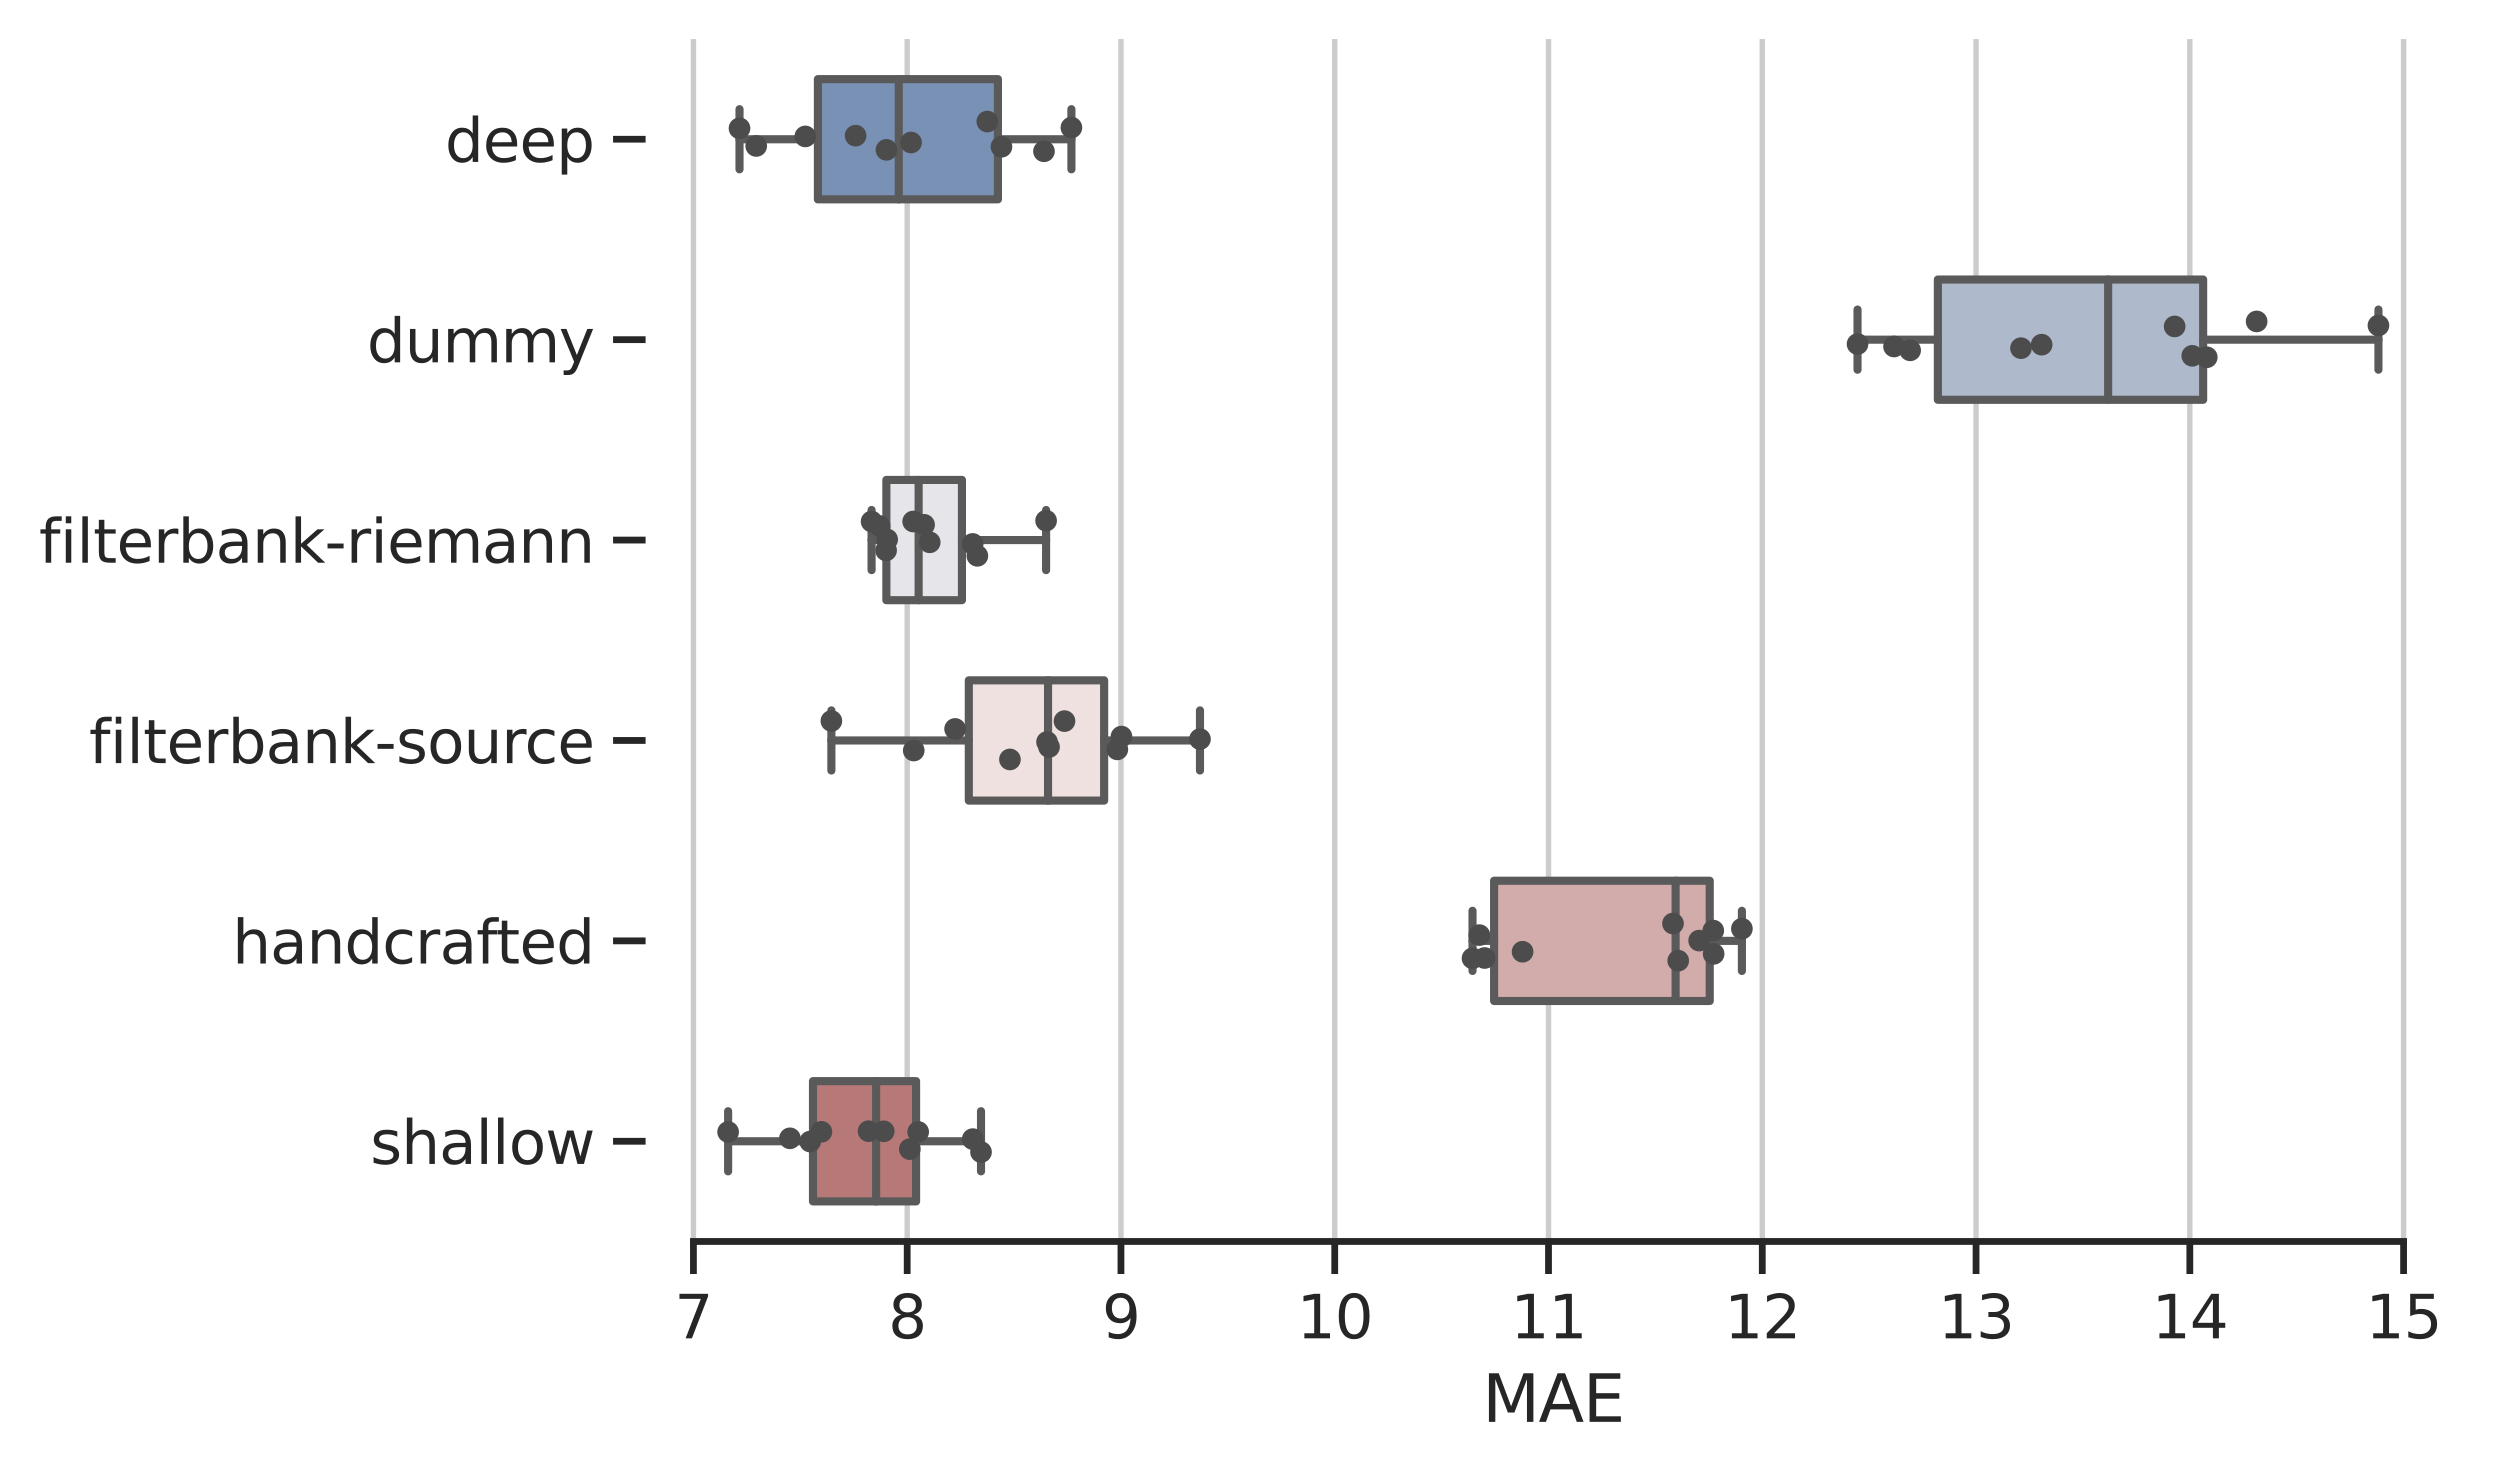 <?xml version="1.0" encoding="utf-8" standalone="no"?>
<!DOCTYPE svg PUBLIC "-//W3C//DTD SVG 1.1//EN"
  "http://www.w3.org/Graphics/SVG/1.1/DTD/svg11.dtd">
<svg xmlns:xlink="http://www.w3.org/1999/xlink" width="461.065pt" height="271.92pt" viewBox="0 0 461.065 271.92" xmlns="http://www.w3.org/2000/svg" version="1.1">
 <defs>
  <style type="text/css">*{stroke-linejoin: round; stroke-linecap: butt}</style>
 </defs>
 <g id="figure_1">
  <g id="patch_1">
   <path d="M 0 271.92 
L 461.065 271.92 
L 461.065 0 
L 0 0 
z
" style="fill: #ffffff"/>
  </g>
  <g id="axes_1">
   <g id="patch_2">
    <path d="M 119.065 228.96 
L 453.865 228.96 
L 453.865 7.2 
L 119.065 7.2 
z
" style="fill: #ffffff"/>
   </g>
   <g id="matplotlib.axis_1">
    <g id="xtick_1">
     <g id="line2d_1">
      <path d="M 127.885 228.96 
L 127.885 7.2 
" clip-path="url(#p9300efecc5)" style="fill: none; stroke: #cccccc; stroke-linecap: round"/>
     </g>
     <g id="line2d_2">
      <defs>
       <path id="m8b4bdb67c5" d="M 0 0 
L 0 6 
" style="stroke: #262626; stroke-width: 1.25"/>
      </defs>
      <g>
       <use xlink:href="#m8b4bdb67c5" x="127.885" y="228.96" style="fill: #262626; stroke: #262626; stroke-width: 1.25"/>
      </g>
     </g>
     <g id="text_1">
      <!-- 7 -->
      <g style="fill: #262626" transform="translate(124.385 246.818)scale(0.11 -0.11)">
       <defs>
        <path id="DejaVuSans-37" d="M 525 4666 
L 3525 4666 
L 3525 4397 
L 1831 0 
L 1172 0 
L 2766 4134 
L 525 4134 
L 525 4666 
z
" transform="scale(0.016)"/>
       </defs>
       <use xlink:href="#DejaVuSans-37"/>
      </g>
     </g>
    </g>
    <g id="xtick_2">
     <g id="line2d_3">
      <path d="M 167.31 228.96 
L 167.31 7.2 
" clip-path="url(#p9300efecc5)" style="fill: none; stroke: #cccccc; stroke-linecap: round"/>
     </g>
     <g id="line2d_4">
      <g>
       <use xlink:href="#m8b4bdb67c5" x="167.31" y="228.96" style="fill: #262626; stroke: #262626; stroke-width: 1.25"/>
      </g>
     </g>
     <g id="text_2">
      <!-- 8 -->
      <g style="fill: #262626" transform="translate(163.81 246.818)scale(0.11 -0.11)">
       <defs>
        <path id="DejaVuSans-38" d="M 2034 2216 
Q 1584 2216 1326 1975 
Q 1069 1734 1069 1313 
Q 1069 891 1326 650 
Q 1584 409 2034 409 
Q 2484 409 2743 651 
Q 3003 894 3003 1313 
Q 3003 1734 2745 1975 
Q 2488 2216 2034 2216 
z
M 1403 2484 
Q 997 2584 770 2862 
Q 544 3141 544 3541 
Q 544 4100 942 4425 
Q 1341 4750 2034 4750 
Q 2731 4750 3128 4425 
Q 3525 4100 3525 3541 
Q 3525 3141 3298 2862 
Q 3072 2584 2669 2484 
Q 3125 2378 3379 2068 
Q 3634 1759 3634 1313 
Q 3634 634 3220 271 
Q 2806 -91 2034 -91 
Q 1263 -91 848 271 
Q 434 634 434 1313 
Q 434 1759 690 2068 
Q 947 2378 1403 2484 
z
M 1172 3481 
Q 1172 3119 1398 2916 
Q 1625 2713 2034 2713 
Q 2441 2713 2670 2916 
Q 2900 3119 2900 3481 
Q 2900 3844 2670 4047 
Q 2441 4250 2034 4250 
Q 1625 4250 1398 4047 
Q 1172 3844 1172 3481 
z
" transform="scale(0.016)"/>
       </defs>
       <use xlink:href="#DejaVuSans-38"/>
      </g>
     </g>
    </g>
    <g id="xtick_3">
     <g id="line2d_5">
      <path d="M 206.735 228.96 
L 206.735 7.2 
" clip-path="url(#p9300efecc5)" style="fill: none; stroke: #cccccc; stroke-linecap: round"/>
     </g>
     <g id="line2d_6">
      <g>
       <use xlink:href="#m8b4bdb67c5" x="206.735" y="228.96" style="fill: #262626; stroke: #262626; stroke-width: 1.25"/>
      </g>
     </g>
     <g id="text_3">
      <!-- 9 -->
      <g style="fill: #262626" transform="translate(203.235 246.818)scale(0.11 -0.11)">
       <defs>
        <path id="DejaVuSans-39" d="M 703 97 
L 703 672 
Q 941 559 1184 500 
Q 1428 441 1663 441 
Q 2288 441 2617 861 
Q 2947 1281 2994 2138 
Q 2813 1869 2534 1725 
Q 2256 1581 1919 1581 
Q 1219 1581 811 2004 
Q 403 2428 403 3163 
Q 403 3881 828 4315 
Q 1253 4750 1959 4750 
Q 2769 4750 3195 4129 
Q 3622 3509 3622 2328 
Q 3622 1225 3098 567 
Q 2575 -91 1691 -91 
Q 1453 -91 1209 -44 
Q 966 3 703 97 
z
M 1959 2075 
Q 2384 2075 2632 2365 
Q 2881 2656 2881 3163 
Q 2881 3666 2632 3958 
Q 2384 4250 1959 4250 
Q 1534 4250 1286 3958 
Q 1038 3666 1038 3163 
Q 1038 2656 1286 2365 
Q 1534 2075 1959 2075 
z
" transform="scale(0.016)"/>
       </defs>
       <use xlink:href="#DejaVuSans-39"/>
      </g>
     </g>
    </g>
    <g id="xtick_4">
     <g id="line2d_7">
      <path d="M 246.16 228.96 
L 246.16 7.2 
" clip-path="url(#p9300efecc5)" style="fill: none; stroke: #cccccc; stroke-linecap: round"/>
     </g>
     <g id="line2d_8">
      <g>
       <use xlink:href="#m8b4bdb67c5" x="246.16" y="228.96" style="fill: #262626; stroke: #262626; stroke-width: 1.25"/>
      </g>
     </g>
     <g id="text_4">
      <!-- 10 -->
      <g style="fill: #262626" transform="translate(239.161 246.818)scale(0.11 -0.11)">
       <defs>
        <path id="DejaVuSans-31" d="M 794 531 
L 1825 531 
L 1825 4091 
L 703 3866 
L 703 4441 
L 1819 4666 
L 2450 4666 
L 2450 531 
L 3481 531 
L 3481 0 
L 794 0 
L 794 531 
z
" transform="scale(0.016)"/>
        <path id="DejaVuSans-30" d="M 2034 4250 
Q 1547 4250 1301 3770 
Q 1056 3291 1056 2328 
Q 1056 1369 1301 889 
Q 1547 409 2034 409 
Q 2525 409 2770 889 
Q 3016 1369 3016 2328 
Q 3016 3291 2770 3770 
Q 2525 4250 2034 4250 
z
M 2034 4750 
Q 2819 4750 3233 4129 
Q 3647 3509 3647 2328 
Q 3647 1150 3233 529 
Q 2819 -91 2034 -91 
Q 1250 -91 836 529 
Q 422 1150 422 2328 
Q 422 3509 836 4129 
Q 1250 4750 2034 4750 
z
" transform="scale(0.016)"/>
       </defs>
       <use xlink:href="#DejaVuSans-31"/>
       <use xlink:href="#DejaVuSans-30" x="63.623"/>
      </g>
     </g>
    </g>
    <g id="xtick_5">
     <g id="line2d_9">
      <path d="M 285.585 228.96 
L 285.585 7.2 
" clip-path="url(#p9300efecc5)" style="fill: none; stroke: #cccccc; stroke-linecap: round"/>
     </g>
     <g id="line2d_10">
      <g>
       <use xlink:href="#m8b4bdb67c5" x="285.585" y="228.96" style="fill: #262626; stroke: #262626; stroke-width: 1.25"/>
      </g>
     </g>
     <g id="text_5">
      <!-- 11 -->
      <g style="fill: #262626" transform="translate(278.586 246.818)scale(0.11 -0.11)">
       <use xlink:href="#DejaVuSans-31"/>
       <use xlink:href="#DejaVuSans-31" x="63.623"/>
      </g>
     </g>
    </g>
    <g id="xtick_6">
     <g id="line2d_11">
      <path d="M 325.01 228.96 
L 325.01 7.2 
" clip-path="url(#p9300efecc5)" style="fill: none; stroke: #cccccc; stroke-linecap: round"/>
     </g>
     <g id="line2d_12">
      <g>
       <use xlink:href="#m8b4bdb67c5" x="325.01" y="228.96" style="fill: #262626; stroke: #262626; stroke-width: 1.25"/>
      </g>
     </g>
     <g id="text_6">
      <!-- 12 -->
      <g style="fill: #262626" transform="translate(318.011 246.818)scale(0.11 -0.11)">
       <defs>
        <path id="DejaVuSans-32" d="M 1228 531 
L 3431 531 
L 3431 0 
L 469 0 
L 469 531 
Q 828 903 1448 1529 
Q 2069 2156 2228 2338 
Q 2531 2678 2651 2914 
Q 2772 3150 2772 3378 
Q 2772 3750 2511 3984 
Q 2250 4219 1831 4219 
Q 1534 4219 1204 4116 
Q 875 4013 500 3803 
L 500 4441 
Q 881 4594 1212 4672 
Q 1544 4750 1819 4750 
Q 2544 4750 2975 4387 
Q 3406 4025 3406 3419 
Q 3406 3131 3298 2873 
Q 3191 2616 2906 2266 
Q 2828 2175 2409 1742 
Q 1991 1309 1228 531 
z
" transform="scale(0.016)"/>
       </defs>
       <use xlink:href="#DejaVuSans-31"/>
       <use xlink:href="#DejaVuSans-32" x="63.623"/>
      </g>
     </g>
    </g>
    <g id="xtick_7">
     <g id="line2d_13">
      <path d="M 364.435 228.96 
L 364.435 7.2 
" clip-path="url(#p9300efecc5)" style="fill: none; stroke: #cccccc; stroke-linecap: round"/>
     </g>
     <g id="line2d_14">
      <g>
       <use xlink:href="#m8b4bdb67c5" x="364.435" y="228.96" style="fill: #262626; stroke: #262626; stroke-width: 1.25"/>
      </g>
     </g>
     <g id="text_7">
      <!-- 13 -->
      <g style="fill: #262626" transform="translate(357.436 246.818)scale(0.11 -0.11)">
       <defs>
        <path id="DejaVuSans-33" d="M 2597 2516 
Q 3050 2419 3304 2112 
Q 3559 1806 3559 1356 
Q 3559 666 3084 287 
Q 2609 -91 1734 -91 
Q 1441 -91 1130 -33 
Q 819 25 488 141 
L 488 750 
Q 750 597 1062 519 
Q 1375 441 1716 441 
Q 2309 441 2620 675 
Q 2931 909 2931 1356 
Q 2931 1769 2642 2001 
Q 2353 2234 1838 2234 
L 1294 2234 
L 1294 2753 
L 1863 2753 
Q 2328 2753 2575 2939 
Q 2822 3125 2822 3475 
Q 2822 3834 2567 4026 
Q 2313 4219 1838 4219 
Q 1578 4219 1281 4162 
Q 984 4106 628 3988 
L 628 4550 
Q 988 4650 1302 4700 
Q 1616 4750 1894 4750 
Q 2613 4750 3031 4423 
Q 3450 4097 3450 3541 
Q 3450 3153 3228 2886 
Q 3006 2619 2597 2516 
z
" transform="scale(0.016)"/>
       </defs>
       <use xlink:href="#DejaVuSans-31"/>
       <use xlink:href="#DejaVuSans-33" x="63.623"/>
      </g>
     </g>
    </g>
    <g id="xtick_8">
     <g id="line2d_15">
      <path d="M 403.86 228.96 
L 403.86 7.2 
" clip-path="url(#p9300efecc5)" style="fill: none; stroke: #cccccc; stroke-linecap: round"/>
     </g>
     <g id="line2d_16">
      <g>
       <use xlink:href="#m8b4bdb67c5" x="403.86" y="228.96" style="fill: #262626; stroke: #262626; stroke-width: 1.25"/>
      </g>
     </g>
     <g id="text_8">
      <!-- 14 -->
      <g style="fill: #262626" transform="translate(396.861 246.818)scale(0.11 -0.11)">
       <defs>
        <path id="DejaVuSans-34" d="M 2419 4116 
L 825 1625 
L 2419 1625 
L 2419 4116 
z
M 2253 4666 
L 3047 4666 
L 3047 1625 
L 3713 1625 
L 3713 1100 
L 3047 1100 
L 3047 0 
L 2419 0 
L 2419 1100 
L 313 1100 
L 313 1709 
L 2253 4666 
z
" transform="scale(0.016)"/>
       </defs>
       <use xlink:href="#DejaVuSans-31"/>
       <use xlink:href="#DejaVuSans-34" x="63.623"/>
      </g>
     </g>
    </g>
    <g id="xtick_9">
     <g id="line2d_17">
      <path d="M 443.285 228.96 
L 443.285 7.2 
" clip-path="url(#p9300efecc5)" style="fill: none; stroke: #cccccc; stroke-linecap: round"/>
     </g>
     <g id="line2d_18">
      <g>
       <use xlink:href="#m8b4bdb67c5" x="443.285" y="228.96" style="fill: #262626; stroke: #262626; stroke-width: 1.25"/>
      </g>
     </g>
     <g id="text_9">
      <!-- 15 -->
      <g style="fill: #262626" transform="translate(436.286 246.818)scale(0.11 -0.11)">
       <defs>
        <path id="DejaVuSans-35" d="M 691 4666 
L 3169 4666 
L 3169 4134 
L 1269 4134 
L 1269 2991 
Q 1406 3038 1543 3061 
Q 1681 3084 1819 3084 
Q 2600 3084 3056 2656 
Q 3513 2228 3513 1497 
Q 3513 744 3044 326 
Q 2575 -91 1722 -91 
Q 1428 -91 1123 -41 
Q 819 9 494 109 
L 494 744 
Q 775 591 1075 516 
Q 1375 441 1709 441 
Q 2250 441 2565 725 
Q 2881 1009 2881 1497 
Q 2881 1984 2565 2268 
Q 2250 2553 1709 2553 
Q 1456 2553 1204 2497 
Q 953 2441 691 2322 
L 691 4666 
z
" transform="scale(0.016)"/>
       </defs>
       <use xlink:href="#DejaVuSans-31"/>
       <use xlink:href="#DejaVuSans-35" x="63.623"/>
      </g>
     </g>
    </g>
    <g id="text_10">
     <!-- MAE -->
     <g style="fill: #262626" transform="translate(273.393 262.224)scale(0.12 -0.12)">
      <defs>
       <path id="DejaVuSans-4d" d="M 628 4666 
L 1569 4666 
L 2759 1491 
L 3956 4666 
L 4897 4666 
L 4897 0 
L 4281 0 
L 4281 4097 
L 3078 897 
L 2444 897 
L 1241 4097 
L 1241 0 
L 628 0 
L 628 4666 
z
" transform="scale(0.016)"/>
       <path id="DejaVuSans-41" d="M 2188 4044 
L 1331 1722 
L 3047 1722 
L 2188 4044 
z
M 1831 4666 
L 2547 4666 
L 4325 0 
L 3669 0 
L 3244 1197 
L 1141 1197 
L 716 0 
L 50 0 
L 1831 4666 
z
" transform="scale(0.016)"/>
       <path id="DejaVuSans-45" d="M 628 4666 
L 3578 4666 
L 3578 4134 
L 1259 4134 
L 1259 2753 
L 3481 2753 
L 3481 2222 
L 1259 2222 
L 1259 531 
L 3634 531 
L 3634 0 
L 628 0 
L 628 4666 
z
" transform="scale(0.016)"/>
      </defs>
      <use xlink:href="#DejaVuSans-4d"/>
      <use xlink:href="#DejaVuSans-41" x="86.279"/>
      <use xlink:href="#DejaVuSans-45" x="154.688"/>
     </g>
    </g>
   </g>
   <g id="matplotlib.axis_2">
    <g id="ytick_1">
     <g id="line2d_19">
      <defs>
       <path id="m450b967cf5" d="M 0 0 
L -6 0 
" style="stroke: #262626; stroke-width: 1.25"/>
      </defs>
      <g>
       <use xlink:href="#m450b967cf5" x="119.065" y="25.68" style="fill: #262626; stroke: #262626; stroke-width: 1.25"/>
      </g>
     </g>
     <g id="text_11">
      <!-- deep -->
      <g style="fill: #262626" transform="translate(82.062 29.859)scale(0.11 -0.11)">
       <defs>
        <path id="DejaVuSans-64" d="M 2906 2969 
L 2906 4863 
L 3481 4863 
L 3481 0 
L 2906 0 
L 2906 525 
Q 2725 213 2448 61 
Q 2172 -91 1784 -91 
Q 1150 -91 751 415 
Q 353 922 353 1747 
Q 353 2572 751 3078 
Q 1150 3584 1784 3584 
Q 2172 3584 2448 3432 
Q 2725 3281 2906 2969 
z
M 947 1747 
Q 947 1113 1208 752 
Q 1469 391 1925 391 
Q 2381 391 2643 752 
Q 2906 1113 2906 1747 
Q 2906 2381 2643 2742 
Q 2381 3103 1925 3103 
Q 1469 3103 1208 2742 
Q 947 2381 947 1747 
z
" transform="scale(0.016)"/>
        <path id="DejaVuSans-65" d="M 3597 1894 
L 3597 1613 
L 953 1613 
Q 991 1019 1311 708 
Q 1631 397 2203 397 
Q 2534 397 2845 478 
Q 3156 559 3463 722 
L 3463 178 
Q 3153 47 2828 -22 
Q 2503 -91 2169 -91 
Q 1331 -91 842 396 
Q 353 884 353 1716 
Q 353 2575 817 3079 
Q 1281 3584 2069 3584 
Q 2775 3584 3186 3129 
Q 3597 2675 3597 1894 
z
M 3022 2063 
Q 3016 2534 2758 2815 
Q 2500 3097 2075 3097 
Q 1594 3097 1305 2825 
Q 1016 2553 972 2059 
L 3022 2063 
z
" transform="scale(0.016)"/>
        <path id="DejaVuSans-70" d="M 1159 525 
L 1159 -1331 
L 581 -1331 
L 581 3500 
L 1159 3500 
L 1159 2969 
Q 1341 3281 1617 3432 
Q 1894 3584 2278 3584 
Q 2916 3584 3314 3078 
Q 3713 2572 3713 1747 
Q 3713 922 3314 415 
Q 2916 -91 2278 -91 
Q 1894 -91 1617 61 
Q 1341 213 1159 525 
z
M 3116 1747 
Q 3116 2381 2855 2742 
Q 2594 3103 2138 3103 
Q 1681 3103 1420 2742 
Q 1159 2381 1159 1747 
Q 1159 1113 1420 752 
Q 1681 391 2138 391 
Q 2594 391 2855 752 
Q 3116 1113 3116 1747 
z
" transform="scale(0.016)"/>
       </defs>
       <use xlink:href="#DejaVuSans-64"/>
       <use xlink:href="#DejaVuSans-65" x="63.477"/>
       <use xlink:href="#DejaVuSans-65" x="125"/>
       <use xlink:href="#DejaVuSans-70" x="186.523"/>
      </g>
     </g>
    </g>
    <g id="ytick_2">
     <g id="line2d_20">
      <g>
       <use xlink:href="#m450b967cf5" x="119.065" y="62.64" style="fill: #262626; stroke: #262626; stroke-width: 1.25"/>
      </g>
     </g>
     <g id="text_12">
      <!-- dummy -->
      <g style="fill: #262626" transform="translate(67.671 66.819)scale(0.11 -0.11)">
       <defs>
        <path id="DejaVuSans-75" d="M 544 1381 
L 544 3500 
L 1119 3500 
L 1119 1403 
Q 1119 906 1312 657 
Q 1506 409 1894 409 
Q 2359 409 2629 706 
Q 2900 1003 2900 1516 
L 2900 3500 
L 3475 3500 
L 3475 0 
L 2900 0 
L 2900 538 
Q 2691 219 2414 64 
Q 2138 -91 1772 -91 
Q 1169 -91 856 284 
Q 544 659 544 1381 
z
M 1991 3584 
L 1991 3584 
z
" transform="scale(0.016)"/>
        <path id="DejaVuSans-6d" d="M 3328 2828 
Q 3544 3216 3844 3400 
Q 4144 3584 4550 3584 
Q 5097 3584 5394 3201 
Q 5691 2819 5691 2113 
L 5691 0 
L 5113 0 
L 5113 2094 
Q 5113 2597 4934 2840 
Q 4756 3084 4391 3084 
Q 3944 3084 3684 2787 
Q 3425 2491 3425 1978 
L 3425 0 
L 2847 0 
L 2847 2094 
Q 2847 2600 2669 2842 
Q 2491 3084 2119 3084 
Q 1678 3084 1418 2786 
Q 1159 2488 1159 1978 
L 1159 0 
L 581 0 
L 581 3500 
L 1159 3500 
L 1159 2956 
Q 1356 3278 1631 3431 
Q 1906 3584 2284 3584 
Q 2666 3584 2933 3390 
Q 3200 3197 3328 2828 
z
" transform="scale(0.016)"/>
        <path id="DejaVuSans-79" d="M 2059 -325 
Q 1816 -950 1584 -1140 
Q 1353 -1331 966 -1331 
L 506 -1331 
L 506 -850 
L 844 -850 
Q 1081 -850 1212 -737 
Q 1344 -625 1503 -206 
L 1606 56 
L 191 3500 
L 800 3500 
L 1894 763 
L 2988 3500 
L 3597 3500 
L 2059 -325 
z
" transform="scale(0.016)"/>
       </defs>
       <use xlink:href="#DejaVuSans-64"/>
       <use xlink:href="#DejaVuSans-75" x="63.477"/>
       <use xlink:href="#DejaVuSans-6d" x="126.855"/>
       <use xlink:href="#DejaVuSans-6d" x="224.268"/>
       <use xlink:href="#DejaVuSans-79" x="321.68"/>
      </g>
     </g>
    </g>
    <g id="ytick_3">
     <g id="line2d_21">
      <g>
       <use xlink:href="#m450b967cf5" x="119.065" y="99.6" style="fill: #262626; stroke: #262626; stroke-width: 1.25"/>
      </g>
     </g>
     <g id="text_13">
      <!-- filterbank-riemann -->
      <g style="fill: #262626" transform="translate(7.2 103.779)scale(0.11 -0.11)">
       <defs>
        <path id="DejaVuSans-66" d="M 2375 4863 
L 2375 4384 
L 1825 4384 
Q 1516 4384 1395 4259 
Q 1275 4134 1275 3809 
L 1275 3500 
L 2222 3500 
L 2222 3053 
L 1275 3053 
L 1275 0 
L 697 0 
L 697 3053 
L 147 3053 
L 147 3500 
L 697 3500 
L 697 3744 
Q 697 4328 969 4595 
Q 1241 4863 1831 4863 
L 2375 4863 
z
" transform="scale(0.016)"/>
        <path id="DejaVuSans-69" d="M 603 3500 
L 1178 3500 
L 1178 0 
L 603 0 
L 603 3500 
z
M 603 4863 
L 1178 4863 
L 1178 4134 
L 603 4134 
L 603 4863 
z
" transform="scale(0.016)"/>
        <path id="DejaVuSans-6c" d="M 603 4863 
L 1178 4863 
L 1178 0 
L 603 0 
L 603 4863 
z
" transform="scale(0.016)"/>
        <path id="DejaVuSans-74" d="M 1172 4494 
L 1172 3500 
L 2356 3500 
L 2356 3053 
L 1172 3053 
L 1172 1153 
Q 1172 725 1289 603 
Q 1406 481 1766 481 
L 2356 481 
L 2356 0 
L 1766 0 
Q 1100 0 847 248 
Q 594 497 594 1153 
L 594 3053 
L 172 3053 
L 172 3500 
L 594 3500 
L 594 4494 
L 1172 4494 
z
" transform="scale(0.016)"/>
        <path id="DejaVuSans-72" d="M 2631 2963 
Q 2534 3019 2420 3045 
Q 2306 3072 2169 3072 
Q 1681 3072 1420 2755 
Q 1159 2438 1159 1844 
L 1159 0 
L 581 0 
L 581 3500 
L 1159 3500 
L 1159 2956 
Q 1341 3275 1631 3429 
Q 1922 3584 2338 3584 
Q 2397 3584 2469 3576 
Q 2541 3569 2628 3553 
L 2631 2963 
z
" transform="scale(0.016)"/>
        <path id="DejaVuSans-62" d="M 3116 1747 
Q 3116 2381 2855 2742 
Q 2594 3103 2138 3103 
Q 1681 3103 1420 2742 
Q 1159 2381 1159 1747 
Q 1159 1113 1420 752 
Q 1681 391 2138 391 
Q 2594 391 2855 752 
Q 3116 1113 3116 1747 
z
M 1159 2969 
Q 1341 3281 1617 3432 
Q 1894 3584 2278 3584 
Q 2916 3584 3314 3078 
Q 3713 2572 3713 1747 
Q 3713 922 3314 415 
Q 2916 -91 2278 -91 
Q 1894 -91 1617 61 
Q 1341 213 1159 525 
L 1159 0 
L 581 0 
L 581 4863 
L 1159 4863 
L 1159 2969 
z
" transform="scale(0.016)"/>
        <path id="DejaVuSans-61" d="M 2194 1759 
Q 1497 1759 1228 1600 
Q 959 1441 959 1056 
Q 959 750 1161 570 
Q 1363 391 1709 391 
Q 2188 391 2477 730 
Q 2766 1069 2766 1631 
L 2766 1759 
L 2194 1759 
z
M 3341 1997 
L 3341 0 
L 2766 0 
L 2766 531 
Q 2569 213 2275 61 
Q 1981 -91 1556 -91 
Q 1019 -91 701 211 
Q 384 513 384 1019 
Q 384 1609 779 1909 
Q 1175 2209 1959 2209 
L 2766 2209 
L 2766 2266 
Q 2766 2663 2505 2880 
Q 2244 3097 1772 3097 
Q 1472 3097 1187 3025 
Q 903 2953 641 2809 
L 641 3341 
Q 956 3463 1253 3523 
Q 1550 3584 1831 3584 
Q 2591 3584 2966 3190 
Q 3341 2797 3341 1997 
z
" transform="scale(0.016)"/>
        <path id="DejaVuSans-6e" d="M 3513 2113 
L 3513 0 
L 2938 0 
L 2938 2094 
Q 2938 2591 2744 2837 
Q 2550 3084 2163 3084 
Q 1697 3084 1428 2787 
Q 1159 2491 1159 1978 
L 1159 0 
L 581 0 
L 581 3500 
L 1159 3500 
L 1159 2956 
Q 1366 3272 1645 3428 
Q 1925 3584 2291 3584 
Q 2894 3584 3203 3211 
Q 3513 2838 3513 2113 
z
" transform="scale(0.016)"/>
        <path id="DejaVuSans-6b" d="M 581 4863 
L 1159 4863 
L 1159 1991 
L 2875 3500 
L 3609 3500 
L 1753 1863 
L 3688 0 
L 2938 0 
L 1159 1709 
L 1159 0 
L 581 0 
L 581 4863 
z
" transform="scale(0.016)"/>
        <path id="DejaVuSans-2d" d="M 313 2009 
L 1997 2009 
L 1997 1497 
L 313 1497 
L 313 2009 
z
" transform="scale(0.016)"/>
       </defs>
       <use xlink:href="#DejaVuSans-66"/>
       <use xlink:href="#DejaVuSans-69" x="35.205"/>
       <use xlink:href="#DejaVuSans-6c" x="62.988"/>
       <use xlink:href="#DejaVuSans-74" x="90.771"/>
       <use xlink:href="#DejaVuSans-65" x="129.98"/>
       <use xlink:href="#DejaVuSans-72" x="191.504"/>
       <use xlink:href="#DejaVuSans-62" x="232.617"/>
       <use xlink:href="#DejaVuSans-61" x="296.094"/>
       <use xlink:href="#DejaVuSans-6e" x="357.373"/>
       <use xlink:href="#DejaVuSans-6b" x="420.752"/>
       <use xlink:href="#DejaVuSans-2d" x="478.662"/>
       <use xlink:href="#DejaVuSans-72" x="514.746"/>
       <use xlink:href="#DejaVuSans-69" x="555.859"/>
       <use xlink:href="#DejaVuSans-65" x="583.643"/>
       <use xlink:href="#DejaVuSans-6d" x="645.166"/>
       <use xlink:href="#DejaVuSans-61" x="742.578"/>
       <use xlink:href="#DejaVuSans-6e" x="803.857"/>
       <use xlink:href="#DejaVuSans-6e" x="867.236"/>
      </g>
     </g>
    </g>
    <g id="ytick_4">
     <g id="line2d_22">
      <g>
       <use xlink:href="#m450b967cf5" x="119.065" y="136.56" style="fill: #262626; stroke: #262626; stroke-width: 1.25"/>
      </g>
     </g>
     <g id="text_14">
      <!-- filterbank-source -->
      <g style="fill: #262626" transform="translate(16.421 140.739)scale(0.11 -0.11)">
       <defs>
        <path id="DejaVuSans-73" d="M 2834 3397 
L 2834 2853 
Q 2591 2978 2328 3040 
Q 2066 3103 1784 3103 
Q 1356 3103 1142 2972 
Q 928 2841 928 2578 
Q 928 2378 1081 2264 
Q 1234 2150 1697 2047 
L 1894 2003 
Q 2506 1872 2764 1633 
Q 3022 1394 3022 966 
Q 3022 478 2636 193 
Q 2250 -91 1575 -91 
Q 1294 -91 989 -36 
Q 684 19 347 128 
L 347 722 
Q 666 556 975 473 
Q 1284 391 1588 391 
Q 1994 391 2212 530 
Q 2431 669 2431 922 
Q 2431 1156 2273 1281 
Q 2116 1406 1581 1522 
L 1381 1569 
Q 847 1681 609 1914 
Q 372 2147 372 2553 
Q 372 3047 722 3315 
Q 1072 3584 1716 3584 
Q 2034 3584 2315 3537 
Q 2597 3491 2834 3397 
z
" transform="scale(0.016)"/>
        <path id="DejaVuSans-6f" d="M 1959 3097 
Q 1497 3097 1228 2736 
Q 959 2375 959 1747 
Q 959 1119 1226 758 
Q 1494 397 1959 397 
Q 2419 397 2687 759 
Q 2956 1122 2956 1747 
Q 2956 2369 2687 2733 
Q 2419 3097 1959 3097 
z
M 1959 3584 
Q 2709 3584 3137 3096 
Q 3566 2609 3566 1747 
Q 3566 888 3137 398 
Q 2709 -91 1959 -91 
Q 1206 -91 779 398 
Q 353 888 353 1747 
Q 353 2609 779 3096 
Q 1206 3584 1959 3584 
z
" transform="scale(0.016)"/>
        <path id="DejaVuSans-63" d="M 3122 3366 
L 3122 2828 
Q 2878 2963 2633 3030 
Q 2388 3097 2138 3097 
Q 1578 3097 1268 2742 
Q 959 2388 959 1747 
Q 959 1106 1268 751 
Q 1578 397 2138 397 
Q 2388 397 2633 464 
Q 2878 531 3122 666 
L 3122 134 
Q 2881 22 2623 -34 
Q 2366 -91 2075 -91 
Q 1284 -91 818 406 
Q 353 903 353 1747 
Q 353 2603 823 3093 
Q 1294 3584 2113 3584 
Q 2378 3584 2631 3529 
Q 2884 3475 3122 3366 
z
" transform="scale(0.016)"/>
       </defs>
       <use xlink:href="#DejaVuSans-66"/>
       <use xlink:href="#DejaVuSans-69" x="35.205"/>
       <use xlink:href="#DejaVuSans-6c" x="62.988"/>
       <use xlink:href="#DejaVuSans-74" x="90.771"/>
       <use xlink:href="#DejaVuSans-65" x="129.98"/>
       <use xlink:href="#DejaVuSans-72" x="191.504"/>
       <use xlink:href="#DejaVuSans-62" x="232.617"/>
       <use xlink:href="#DejaVuSans-61" x="296.094"/>
       <use xlink:href="#DejaVuSans-6e" x="357.373"/>
       <use xlink:href="#DejaVuSans-6b" x="420.752"/>
       <use xlink:href="#DejaVuSans-2d" x="478.662"/>
       <use xlink:href="#DejaVuSans-73" x="514.746"/>
       <use xlink:href="#DejaVuSans-6f" x="566.846"/>
       <use xlink:href="#DejaVuSans-75" x="628.027"/>
       <use xlink:href="#DejaVuSans-72" x="691.406"/>
       <use xlink:href="#DejaVuSans-63" x="730.27"/>
       <use xlink:href="#DejaVuSans-65" x="785.25"/>
      </g>
     </g>
    </g>
    <g id="ytick_5">
     <g id="line2d_23">
      <g>
       <use xlink:href="#m450b967cf5" x="119.065" y="173.52" style="fill: #262626; stroke: #262626; stroke-width: 1.25"/>
      </g>
     </g>
     <g id="text_15">
      <!-- handcrafted -->
      <g style="fill: #262626" transform="translate(42.843 177.699)scale(0.11 -0.11)">
       <defs>
        <path id="DejaVuSans-68" d="M 3513 2113 
L 3513 0 
L 2938 0 
L 2938 2094 
Q 2938 2591 2744 2837 
Q 2550 3084 2163 3084 
Q 1697 3084 1428 2787 
Q 1159 2491 1159 1978 
L 1159 0 
L 581 0 
L 581 4863 
L 1159 4863 
L 1159 2956 
Q 1366 3272 1645 3428 
Q 1925 3584 2291 3584 
Q 2894 3584 3203 3211 
Q 3513 2838 3513 2113 
z
" transform="scale(0.016)"/>
       </defs>
       <use xlink:href="#DejaVuSans-68"/>
       <use xlink:href="#DejaVuSans-61" x="63.379"/>
       <use xlink:href="#DejaVuSans-6e" x="124.658"/>
       <use xlink:href="#DejaVuSans-64" x="188.037"/>
       <use xlink:href="#DejaVuSans-63" x="251.514"/>
       <use xlink:href="#DejaVuSans-72" x="306.494"/>
       <use xlink:href="#DejaVuSans-61" x="347.607"/>
       <use xlink:href="#DejaVuSans-66" x="408.887"/>
       <use xlink:href="#DejaVuSans-74" x="442.342"/>
       <use xlink:href="#DejaVuSans-65" x="481.551"/>
       <use xlink:href="#DejaVuSans-64" x="543.074"/>
      </g>
     </g>
    </g>
    <g id="ytick_6">
     <g id="line2d_24">
      <g>
       <use xlink:href="#m450b967cf5" x="119.065" y="210.48" style="fill: #262626; stroke: #262626; stroke-width: 1.25"/>
      </g>
     </g>
     <g id="text_16">
      <!-- shallow -->
      <g style="fill: #262626" transform="translate(68.284 214.659)scale(0.11 -0.11)">
       <defs>
        <path id="DejaVuSans-77" d="M 269 3500 
L 844 3500 
L 1563 769 
L 2278 3500 
L 2956 3500 
L 3675 769 
L 4391 3500 
L 4966 3500 
L 4050 0 
L 3372 0 
L 2619 2869 
L 1863 0 
L 1184 0 
L 269 3500 
z
" transform="scale(0.016)"/>
       </defs>
       <use xlink:href="#DejaVuSans-73"/>
       <use xlink:href="#DejaVuSans-68" x="52.1"/>
       <use xlink:href="#DejaVuSans-61" x="115.479"/>
       <use xlink:href="#DejaVuSans-6c" x="176.758"/>
       <use xlink:href="#DejaVuSans-6c" x="204.541"/>
       <use xlink:href="#DejaVuSans-6f" x="232.324"/>
       <use xlink:href="#DejaVuSans-77" x="293.506"/>
      </g>
     </g>
    </g>
   </g>
   <g id="patch_3">
    <path d="M 150.84 14.592 
L 150.84 36.768 
L 184.041 36.768 
L 184.041 14.592 
L 150.84 14.592 
z
" clip-path="url(#p9300efecc5)" style="fill: #7891b5; stroke: #5a5a5a; stroke-width: 1.5; stroke-linejoin: miter"/>
   </g>
   <g id="patch_4">
    <path d="M 357.393 51.552 
L 357.393 73.728 
L 406.317 73.728 
L 406.317 51.552 
L 357.393 51.552 
z
" clip-path="url(#p9300efecc5)" style="fill: #aeb9cb; stroke: #5a5a5a; stroke-width: 1.5; stroke-linejoin: miter"/>
   </g>
   <g id="patch_5">
    <path d="M 163.468 88.512 
L 163.468 110.688 
L 177.406 110.688 
L 177.406 88.512 
L 163.468 88.512 
z
" clip-path="url(#p9300efecc5)" style="fill: #e5e5ea; stroke: #5a5a5a; stroke-width: 1.5; stroke-linejoin: miter"/>
   </g>
   <g id="patch_6">
    <path d="M 178.673 125.472 
L 178.673 147.648 
L 203.631 147.648 
L 203.631 125.472 
L 178.673 125.472 
z
" clip-path="url(#p9300efecc5)" style="fill: #efe1e0; stroke: #5a5a5a; stroke-width: 1.5; stroke-linejoin: miter"/>
   </g>
   <g id="patch_7">
    <path d="M 275.552 162.432 
L 275.552 184.608 
L 315.32 184.608 
L 315.32 162.432 
L 275.552 162.432 
z
" clip-path="url(#p9300efecc5)" style="fill: #d2acaa; stroke: #5a5a5a; stroke-width: 1.5; stroke-linejoin: miter"/>
   </g>
   <g id="patch_8">
    <path d="M 149.936 199.392 
L 149.936 221.568 
L 168.949 221.568 
L 168.949 199.392 
L 149.936 199.392 
z
" clip-path="url(#p9300efecc5)" style="fill: #b77977; stroke: #5a5a5a; stroke-width: 1.5; stroke-linejoin: miter"/>
   </g>
   <g id="line2d_25">
    <path d="M 150.84 25.68 
L 136.385 25.68 
" clip-path="url(#p9300efecc5)" style="fill: none; stroke: #5a5a5a; stroke-width: 1.5; stroke-linecap: round"/>
   </g>
   <g id="line2d_26">
    <path d="M 184.041 25.68 
L 197.596 25.68 
" clip-path="url(#p9300efecc5)" style="fill: none; stroke: #5a5a5a; stroke-width: 1.5; stroke-linecap: round"/>
   </g>
   <g id="line2d_27">
    <path d="M 136.385 20.136 
L 136.385 31.224 
" clip-path="url(#p9300efecc5)" style="fill: none; stroke: #5a5a5a; stroke-width: 1.5; stroke-linecap: round"/>
   </g>
   <g id="line2d_28">
    <path d="M 197.596 20.136 
L 197.596 31.224 
" clip-path="url(#p9300efecc5)" style="fill: none; stroke: #5a5a5a; stroke-width: 1.5; stroke-linecap: round"/>
   </g>
   <g id="line2d_29"/>
   <g id="line2d_30">
    <path d="M 357.393 62.64 
L 342.577 62.64 
" clip-path="url(#p9300efecc5)" style="fill: none; stroke: #5a5a5a; stroke-width: 1.5; stroke-linecap: round"/>
   </g>
   <g id="line2d_31">
    <path d="M 406.317 62.64 
L 438.647 62.64 
" clip-path="url(#p9300efecc5)" style="fill: none; stroke: #5a5a5a; stroke-width: 1.5; stroke-linecap: round"/>
   </g>
   <g id="line2d_32">
    <path d="M 342.577 57.096 
L 342.577 68.184 
" clip-path="url(#p9300efecc5)" style="fill: none; stroke: #5a5a5a; stroke-width: 1.5; stroke-linecap: round"/>
   </g>
   <g id="line2d_33">
    <path d="M 438.647 57.096 
L 438.647 68.184 
" clip-path="url(#p9300efecc5)" style="fill: none; stroke: #5a5a5a; stroke-width: 1.5; stroke-linecap: round"/>
   </g>
   <g id="line2d_34"/>
   <g id="line2d_35">
    <path d="M 163.468 99.6 
L 160.742 99.6 
" clip-path="url(#p9300efecc5)" style="fill: none; stroke: #5a5a5a; stroke-width: 1.5; stroke-linecap: round"/>
   </g>
   <g id="line2d_36">
    <path d="M 177.406 99.6 
L 192.927 99.6 
" clip-path="url(#p9300efecc5)" style="fill: none; stroke: #5a5a5a; stroke-width: 1.5; stroke-linecap: round"/>
   </g>
   <g id="line2d_37">
    <path d="M 160.742 94.056 
L 160.742 105.144 
" clip-path="url(#p9300efecc5)" style="fill: none; stroke: #5a5a5a; stroke-width: 1.5; stroke-linecap: round"/>
   </g>
   <g id="line2d_38">
    <path d="M 192.927 94.056 
L 192.927 105.144 
" clip-path="url(#p9300efecc5)" style="fill: none; stroke: #5a5a5a; stroke-width: 1.5; stroke-linecap: round"/>
   </g>
   <g id="line2d_39"/>
   <g id="line2d_40">
    <path d="M 178.673 136.56 
L 153.328 136.56 
" clip-path="url(#p9300efecc5)" style="fill: none; stroke: #5a5a5a; stroke-width: 1.5; stroke-linecap: round"/>
   </g>
   <g id="line2d_41">
    <path d="M 203.631 136.56 
L 221.308 136.56 
" clip-path="url(#p9300efecc5)" style="fill: none; stroke: #5a5a5a; stroke-width: 1.5; stroke-linecap: round"/>
   </g>
   <g id="line2d_42">
    <path d="M 153.328 131.016 
L 153.328 142.104 
" clip-path="url(#p9300efecc5)" style="fill: none; stroke: #5a5a5a; stroke-width: 1.5; stroke-linecap: round"/>
   </g>
   <g id="line2d_43">
    <path d="M 221.308 131.016 
L 221.308 142.104 
" clip-path="url(#p9300efecc5)" style="fill: none; stroke: #5a5a5a; stroke-width: 1.5; stroke-linecap: round"/>
   </g>
   <g id="line2d_44"/>
   <g id="line2d_45">
    <path d="M 275.552 173.52 
L 271.571 173.52 
" clip-path="url(#p9300efecc5)" style="fill: none; stroke: #5a5a5a; stroke-width: 1.5; stroke-linecap: round"/>
   </g>
   <g id="line2d_46">
    <path d="M 315.32 173.52 
L 321.251 173.52 
" clip-path="url(#p9300efecc5)" style="fill: none; stroke: #5a5a5a; stroke-width: 1.5; stroke-linecap: round"/>
   </g>
   <g id="line2d_47">
    <path d="M 271.571 167.976 
L 271.571 179.064 
" clip-path="url(#p9300efecc5)" style="fill: none; stroke: #5a5a5a; stroke-width: 1.5; stroke-linecap: round"/>
   </g>
   <g id="line2d_48">
    <path d="M 321.251 167.976 
L 321.251 179.064 
" clip-path="url(#p9300efecc5)" style="fill: none; stroke: #5a5a5a; stroke-width: 1.5; stroke-linecap: round"/>
   </g>
   <g id="line2d_49"/>
   <g id="line2d_50">
    <path d="M 149.936 210.48 
L 134.283 210.48 
" clip-path="url(#p9300efecc5)" style="fill: none; stroke: #5a5a5a; stroke-width: 1.5; stroke-linecap: round"/>
   </g>
   <g id="line2d_51">
    <path d="M 168.949 210.48 
L 180.925 210.48 
" clip-path="url(#p9300efecc5)" style="fill: none; stroke: #5a5a5a; stroke-width: 1.5; stroke-linecap: round"/>
   </g>
   <g id="line2d_52">
    <path d="M 134.283 204.936 
L 134.283 216.024 
" clip-path="url(#p9300efecc5)" style="fill: none; stroke: #5a5a5a; stroke-width: 1.5; stroke-linecap: round"/>
   </g>
   <g id="line2d_53">
    <path d="M 180.925 204.936 
L 180.925 216.024 
" clip-path="url(#p9300efecc5)" style="fill: none; stroke: #5a5a5a; stroke-width: 1.5; stroke-linecap: round"/>
   </g>
   <g id="line2d_54"/>
   <g id="line2d_55">
    <path d="M 165.75 14.592 
L 165.75 36.768 
" clip-path="url(#p9300efecc5)" style="fill: none; stroke: #5a5a5a; stroke-width: 1.5; stroke-linecap: round"/>
   </g>
   <g id="line2d_56">
    <path d="M 388.797 51.552 
L 388.797 73.728 
" clip-path="url(#p9300efecc5)" style="fill: none; stroke: #5a5a5a; stroke-width: 1.5; stroke-linecap: round"/>
   </g>
   <g id="line2d_57">
    <path d="M 169.42 88.512 
L 169.42 110.688 
" clip-path="url(#p9300efecc5)" style="fill: none; stroke: #5a5a5a; stroke-width: 1.5; stroke-linecap: round"/>
   </g>
   <g id="line2d_58">
    <path d="M 193.285 125.472 
L 193.285 147.648 
" clip-path="url(#p9300efecc5)" style="fill: none; stroke: #5a5a5a; stroke-width: 1.5; stroke-linecap: round"/>
   </g>
   <g id="line2d_59">
    <path d="M 309.026 162.432 
L 309.026 184.608 
" clip-path="url(#p9300efecc5)" style="fill: none; stroke: #5a5a5a; stroke-width: 1.5; stroke-linecap: round"/>
   </g>
   <g id="line2d_60">
    <path d="M 161.583 199.392 
L 161.583 221.568 
" clip-path="url(#p9300efecc5)" style="fill: none; stroke: #5a5a5a; stroke-width: 1.5; stroke-linecap: round"/>
   </g>
   <g id="patch_9">
    <path d="M 127.885 228.96 
L 443.285 228.96 
" style="fill: none; stroke: #262626; stroke-width: 1.25; stroke-linejoin: miter; stroke-linecap: square"/>
   </g>
   <g id="PathCollection_1">
    <defs>
     <path id="C0_0_fe00a3eb3e" d="M 0 2 
C 0.53 2 1.039 1.789 1.414 1.414 
C 1.789 1.039 2 0.53 2 -0 
C 2 -0.53 1.789 -1.039 1.414 -1.414 
C 1.039 -1.789 0.53 -2 0 -2 
C -0.53 -2 -1.039 -1.789 -1.414 -1.414 
C -1.789 -1.039 -2 -0.53 -2 0 
C -2 0.53 -1.789 1.039 -1.414 1.414 
C -1.039 1.789 -0.53 2 0 2 
z
"/>
    </defs>
    <g clip-path="url(#p9300efecc5)">
     <use xlink:href="#C0_0_fe00a3eb3e" x="168.019" y="26.282" style="fill: #4c4c4c"/>
    </g>
    <g clip-path="url(#p9300efecc5)">
     <use xlink:href="#C0_0_fe00a3eb3e" x="157.794" y="25.02" style="fill: #4c4c4c"/>
    </g>
    <g clip-path="url(#p9300efecc5)">
     <use xlink:href="#C0_0_fe00a3eb3e" x="148.522" y="25.161" style="fill: #4c4c4c"/>
    </g>
    <g clip-path="url(#p9300efecc5)">
     <use xlink:href="#C0_0_fe00a3eb3e" x="184.693" y="27.066" style="fill: #4c4c4c"/>
    </g>
    <g clip-path="url(#p9300efecc5)">
     <use xlink:href="#C0_0_fe00a3eb3e" x="182.086" y="22.418" style="fill: #4c4c4c"/>
    </g>
    <g clip-path="url(#p9300efecc5)">
     <use xlink:href="#C0_0_fe00a3eb3e" x="192.538" y="27.901" style="fill: #4c4c4c"/>
    </g>
    <g clip-path="url(#p9300efecc5)">
     <use xlink:href="#C0_0_fe00a3eb3e" x="163.481" y="27.633" style="fill: #4c4c4c"/>
    </g>
    <g clip-path="url(#p9300efecc5)">
     <use xlink:href="#C0_0_fe00a3eb3e" x="136.385" y="23.664" style="fill: #4c4c4c"/>
    </g>
    <g clip-path="url(#p9300efecc5)">
     <use xlink:href="#C0_0_fe00a3eb3e" x="197.596" y="23.528" style="fill: #4c4c4c"/>
    </g>
    <g clip-path="url(#p9300efecc5)">
     <use xlink:href="#C0_0_fe00a3eb3e" x="139.468" y="26.919" style="fill: #4c4c4c"/>
    </g>
   </g>
   <g id="PathCollection_2">
    <defs>
     <path id="C1_0_2d36aca943" d="M 0 2 
C 0.53 2 1.039 1.789 1.414 1.414 
C 1.789 1.039 2 0.53 2 -0 
C 2 -0.53 1.789 -1.039 1.414 -1.414 
C 1.039 -1.789 0.53 -2 0 -2 
C -0.53 -2 -1.039 -1.789 -1.414 -1.414 
C -1.789 -1.039 -2 -0.53 -2 0 
C -2 0.53 -1.789 1.039 -1.414 1.414 
C -1.039 1.789 -0.53 2 0 2 
z
"/>
    </defs>
    <g clip-path="url(#p9300efecc5)">
     <use xlink:href="#C1_0_2d36aca943" x="438.647" y="60.02" style="fill: #4c4c4c"/>
    </g>
    <g clip-path="url(#p9300efecc5)">
     <use xlink:href="#C1_0_2d36aca943" x="416.183" y="59.282" style="fill: #4c4c4c"/>
    </g>
    <g clip-path="url(#p9300efecc5)">
     <use xlink:href="#C1_0_2d36aca943" x="349.308" y="63.905" style="fill: #4c4c4c"/>
    </g>
    <g clip-path="url(#p9300efecc5)">
     <use xlink:href="#C1_0_2d36aca943" x="342.577" y="63.451" style="fill: #4c4c4c"/>
    </g>
    <g clip-path="url(#p9300efecc5)">
     <use xlink:href="#C1_0_2d36aca943" x="401.062" y="60.202" style="fill: #4c4c4c"/>
    </g>
    <g clip-path="url(#p9300efecc5)">
     <use xlink:href="#C1_0_2d36aca943" x="352.283" y="64.608" style="fill: #4c4c4c"/>
    </g>
    <g clip-path="url(#p9300efecc5)">
     <use xlink:href="#C1_0_2d36aca943" x="376.533" y="63.566" style="fill: #4c4c4c"/>
    </g>
    <g clip-path="url(#p9300efecc5)">
     <use xlink:href="#C1_0_2d36aca943" x="404.312" y="65.621" style="fill: #4c4c4c"/>
    </g>
    <g clip-path="url(#p9300efecc5)">
     <use xlink:href="#C1_0_2d36aca943" x="406.985" y="65.886" style="fill: #4c4c4c"/>
    </g>
    <g clip-path="url(#p9300efecc5)">
     <use xlink:href="#C1_0_2d36aca943" x="372.723" y="64.213" style="fill: #4c4c4c"/>
    </g>
   </g>
   <g id="PathCollection_3">
    <defs>
     <path id="C2_0_dcdeef2841" d="M 0 2 
C 0.53 2 1.039 1.789 1.414 1.414 
C 1.789 1.039 2 0.53 2 -0 
C 2 -0.53 1.789 -1.039 1.414 -1.414 
C 1.039 -1.789 0.53 -2 0 -2 
C -0.53 -2 -1.039 -1.789 -1.414 -1.414 
C -1.789 -1.039 -2 -0.53 -2 0 
C -2 0.53 -1.789 1.039 -1.414 1.414 
C -1.039 1.789 -0.53 2 0 2 
z
"/>
    </defs>
    <g clip-path="url(#p9300efecc5)">
     <use xlink:href="#C2_0_dcdeef2841" x="163.619" y="99.494" style="fill: #4c4c4c"/>
    </g>
    <g clip-path="url(#p9300efecc5)">
     <use xlink:href="#C2_0_dcdeef2841" x="163.417" y="101.511" style="fill: #4c4c4c"/>
    </g>
    <g clip-path="url(#p9300efecc5)">
     <use xlink:href="#C2_0_dcdeef2841" x="170.427" y="96.789" style="fill: #4c4c4c"/>
    </g>
    <g clip-path="url(#p9300efecc5)">
     <use xlink:href="#C2_0_dcdeef2841" x="179.387" y="100.314" style="fill: #4c4c4c"/>
    </g>
    <g clip-path="url(#p9300efecc5)">
     <use xlink:href="#C2_0_dcdeef2841" x="168.414" y="96.179" style="fill: #4c4c4c"/>
    </g>
    <g clip-path="url(#p9300efecc5)">
     <use xlink:href="#C2_0_dcdeef2841" x="160.742" y="96.177" style="fill: #4c4c4c"/>
    </g>
    <g clip-path="url(#p9300efecc5)">
     <use xlink:href="#C2_0_dcdeef2841" x="192.927" y="96.026" style="fill: #4c4c4c"/>
    </g>
    <g clip-path="url(#p9300efecc5)">
     <use xlink:href="#C2_0_dcdeef2841" x="180.25" y="102.506" style="fill: #4c4c4c"/>
    </g>
    <g clip-path="url(#p9300efecc5)">
     <use xlink:href="#C2_0_dcdeef2841" x="171.464" y="100.017" style="fill: #4c4c4c"/>
    </g>
    <g clip-path="url(#p9300efecc5)">
     <use xlink:href="#C2_0_dcdeef2841" x="162.219" y="97.016" style="fill: #4c4c4c"/>
    </g>
   </g>
   <g id="PathCollection_4">
    <defs>
     <path id="C3_0_39e3920c79" d="M 0 2 
C 0.53 2 1.039 1.789 1.414 1.414 
C 1.789 1.039 2 0.53 2 -0 
C 2 -0.53 1.789 -1.039 1.414 -1.414 
C 1.039 -1.789 0.53 -2 0 -2 
C -0.53 -2 -1.039 -1.789 -1.414 -1.414 
C -1.789 -1.039 -2 -0.53 -2 0 
C -2 0.53 -1.789 1.039 -1.414 1.414 
C -1.039 1.789 -0.53 2 0 2 
z
"/>
    </defs>
    <g clip-path="url(#p9300efecc5)">
     <use xlink:href="#C3_0_39e3920c79" x="196.32" y="132.991" style="fill: #4c4c4c"/>
    </g>
    <g clip-path="url(#p9300efecc5)">
     <use xlink:href="#C3_0_39e3920c79" x="206.828" y="135.849" style="fill: #4c4c4c"/>
    </g>
    <g clip-path="url(#p9300efecc5)">
     <use xlink:href="#C3_0_39e3920c79" x="193.103" y="136.84" style="fill: #4c4c4c"/>
    </g>
    <g clip-path="url(#p9300efecc5)">
     <use xlink:href="#C3_0_39e3920c79" x="193.468" y="137.766" style="fill: #4c4c4c"/>
    </g>
    <g clip-path="url(#p9300efecc5)">
     <use xlink:href="#C3_0_39e3920c79" x="168.517" y="138.417" style="fill: #4c4c4c"/>
    </g>
    <g clip-path="url(#p9300efecc5)">
     <use xlink:href="#C3_0_39e3920c79" x="176.144" y="134.436" style="fill: #4c4c4c"/>
    </g>
    <g clip-path="url(#p9300efecc5)">
     <use xlink:href="#C3_0_39e3920c79" x="221.308" y="136.31" style="fill: #4c4c4c"/>
    </g>
    <g clip-path="url(#p9300efecc5)">
     <use xlink:href="#C3_0_39e3920c79" x="206.068" y="138.205" style="fill: #4c4c4c"/>
    </g>
    <g clip-path="url(#p9300efecc5)">
     <use xlink:href="#C3_0_39e3920c79" x="186.26" y="140.06" style="fill: #4c4c4c"/>
    </g>
    <g clip-path="url(#p9300efecc5)">
     <use xlink:href="#C3_0_39e3920c79" x="153.328" y="132.963" style="fill: #4c4c4c"/>
    </g>
   </g>
   <g id="PathCollection_5">
    <defs>
     <path id="C4_0_5852a3dc65" d="M 0 2 
C 0.53 2 1.039 1.789 1.414 1.414 
C 1.789 1.039 2 0.53 2 -0 
C 2 -0.53 1.789 -1.039 1.414 -1.414 
C 1.039 -1.789 0.53 -2 0 -2 
C -0.53 -2 -1.039 -1.789 -1.414 -1.414 
C -1.789 -1.039 -2 -0.53 -2 0 
C -2 0.53 -1.789 1.039 -1.414 1.414 
C -1.039 1.789 -0.53 2 0 2 
z
"/>
    </defs>
    <g clip-path="url(#p9300efecc5)">
     <use xlink:href="#C4_0_5852a3dc65" x="313.369" y="173.473" style="fill: #4c4c4c"/>
    </g>
    <g clip-path="url(#p9300efecc5)">
     <use xlink:href="#C4_0_5852a3dc65" x="321.251" y="171.281" style="fill: #4c4c4c"/>
    </g>
    <g clip-path="url(#p9300efecc5)">
     <use xlink:href="#C4_0_5852a3dc65" x="272.838" y="172.456" style="fill: #4c4c4c"/>
    </g>
    <g clip-path="url(#p9300efecc5)">
     <use xlink:href="#C4_0_5852a3dc65" x="273.801" y="176.682" style="fill: #4c4c4c"/>
    </g>
    <g clip-path="url(#p9300efecc5)">
     <use xlink:href="#C4_0_5852a3dc65" x="309.506" y="177.175" style="fill: #4c4c4c"/>
    </g>
    <g clip-path="url(#p9300efecc5)">
     <use xlink:href="#C4_0_5852a3dc65" x="280.805" y="175.527" style="fill: #4c4c4c"/>
    </g>
    <g clip-path="url(#p9300efecc5)">
     <use xlink:href="#C4_0_5852a3dc65" x="308.547" y="170.324" style="fill: #4c4c4c"/>
    </g>
    <g clip-path="url(#p9300efecc5)">
     <use xlink:href="#C4_0_5852a3dc65" x="315.971" y="171.628" style="fill: #4c4c4c"/>
    </g>
    <g clip-path="url(#p9300efecc5)">
     <use xlink:href="#C4_0_5852a3dc65" x="316.037" y="175.919" style="fill: #4c4c4c"/>
    </g>
    <g clip-path="url(#p9300efecc5)">
     <use xlink:href="#C4_0_5852a3dc65" x="271.571" y="176.74" style="fill: #4c4c4c"/>
    </g>
   </g>
   <g id="PathCollection_6">
    <defs>
     <path id="C5_0_33ed97073a" d="M 0 2 
C 0.53 2 1.039 1.789 1.414 1.414 
C 1.789 1.039 2 0.53 2 -0 
C 2 -0.53 1.789 -1.039 1.414 -1.414 
C 1.039 -1.789 0.53 -2 0 -2 
C -0.53 -2 -1.039 -1.789 -1.414 -1.414 
C -1.789 -1.039 -2 -0.53 -2 0 
C -2 0.53 -1.789 1.039 -1.414 1.414 
C -1.039 1.789 -0.53 2 0 2 
z
"/>
    </defs>
    <g clip-path="url(#p9300efecc5)">
     <use xlink:href="#C5_0_33ed97073a" x="180.925" y="212.472" style="fill: #4c4c4c"/>
    </g>
    <g clip-path="url(#p9300efecc5)">
     <use xlink:href="#C5_0_33ed97073a" x="145.687" y="209.935" style="fill: #4c4c4c"/>
    </g>
    <g clip-path="url(#p9300efecc5)">
     <use xlink:href="#C5_0_33ed97073a" x="162.986" y="208.642" style="fill: #4c4c4c"/>
    </g>
    <g clip-path="url(#p9300efecc5)">
     <use xlink:href="#C5_0_33ed97073a" x="151.491" y="208.735" style="fill: #4c4c4c"/>
    </g>
    <g clip-path="url(#p9300efecc5)">
     <use xlink:href="#C5_0_33ed97073a" x="149.418" y="210.533" style="fill: #4c4c4c"/>
    </g>
    <g clip-path="url(#p9300efecc5)">
     <use xlink:href="#C5_0_33ed97073a" x="167.793" y="211.929" style="fill: #4c4c4c"/>
    </g>
    <g clip-path="url(#p9300efecc5)">
     <use xlink:href="#C5_0_33ed97073a" x="179.403" y="210.082" style="fill: #4c4c4c"/>
    </g>
    <g clip-path="url(#p9300efecc5)">
     <use xlink:href="#C5_0_33ed97073a" x="160.18" y="208.621" style="fill: #4c4c4c"/>
    </g>
    <g clip-path="url(#p9300efecc5)">
     <use xlink:href="#C5_0_33ed97073a" x="169.335" y="208.756" style="fill: #4c4c4c"/>
    </g>
    <g clip-path="url(#p9300efecc5)">
     <use xlink:href="#C5_0_33ed97073a" x="134.283" y="208.768" style="fill: #4c4c4c"/>
    </g>
   </g>
  </g>
 </g>
 <defs>
  <clipPath id="p9300efecc5">
   <rect x="119.065" y="7.2" width="334.8" height="221.76"/>
  </clipPath>
 </defs>
</svg>
